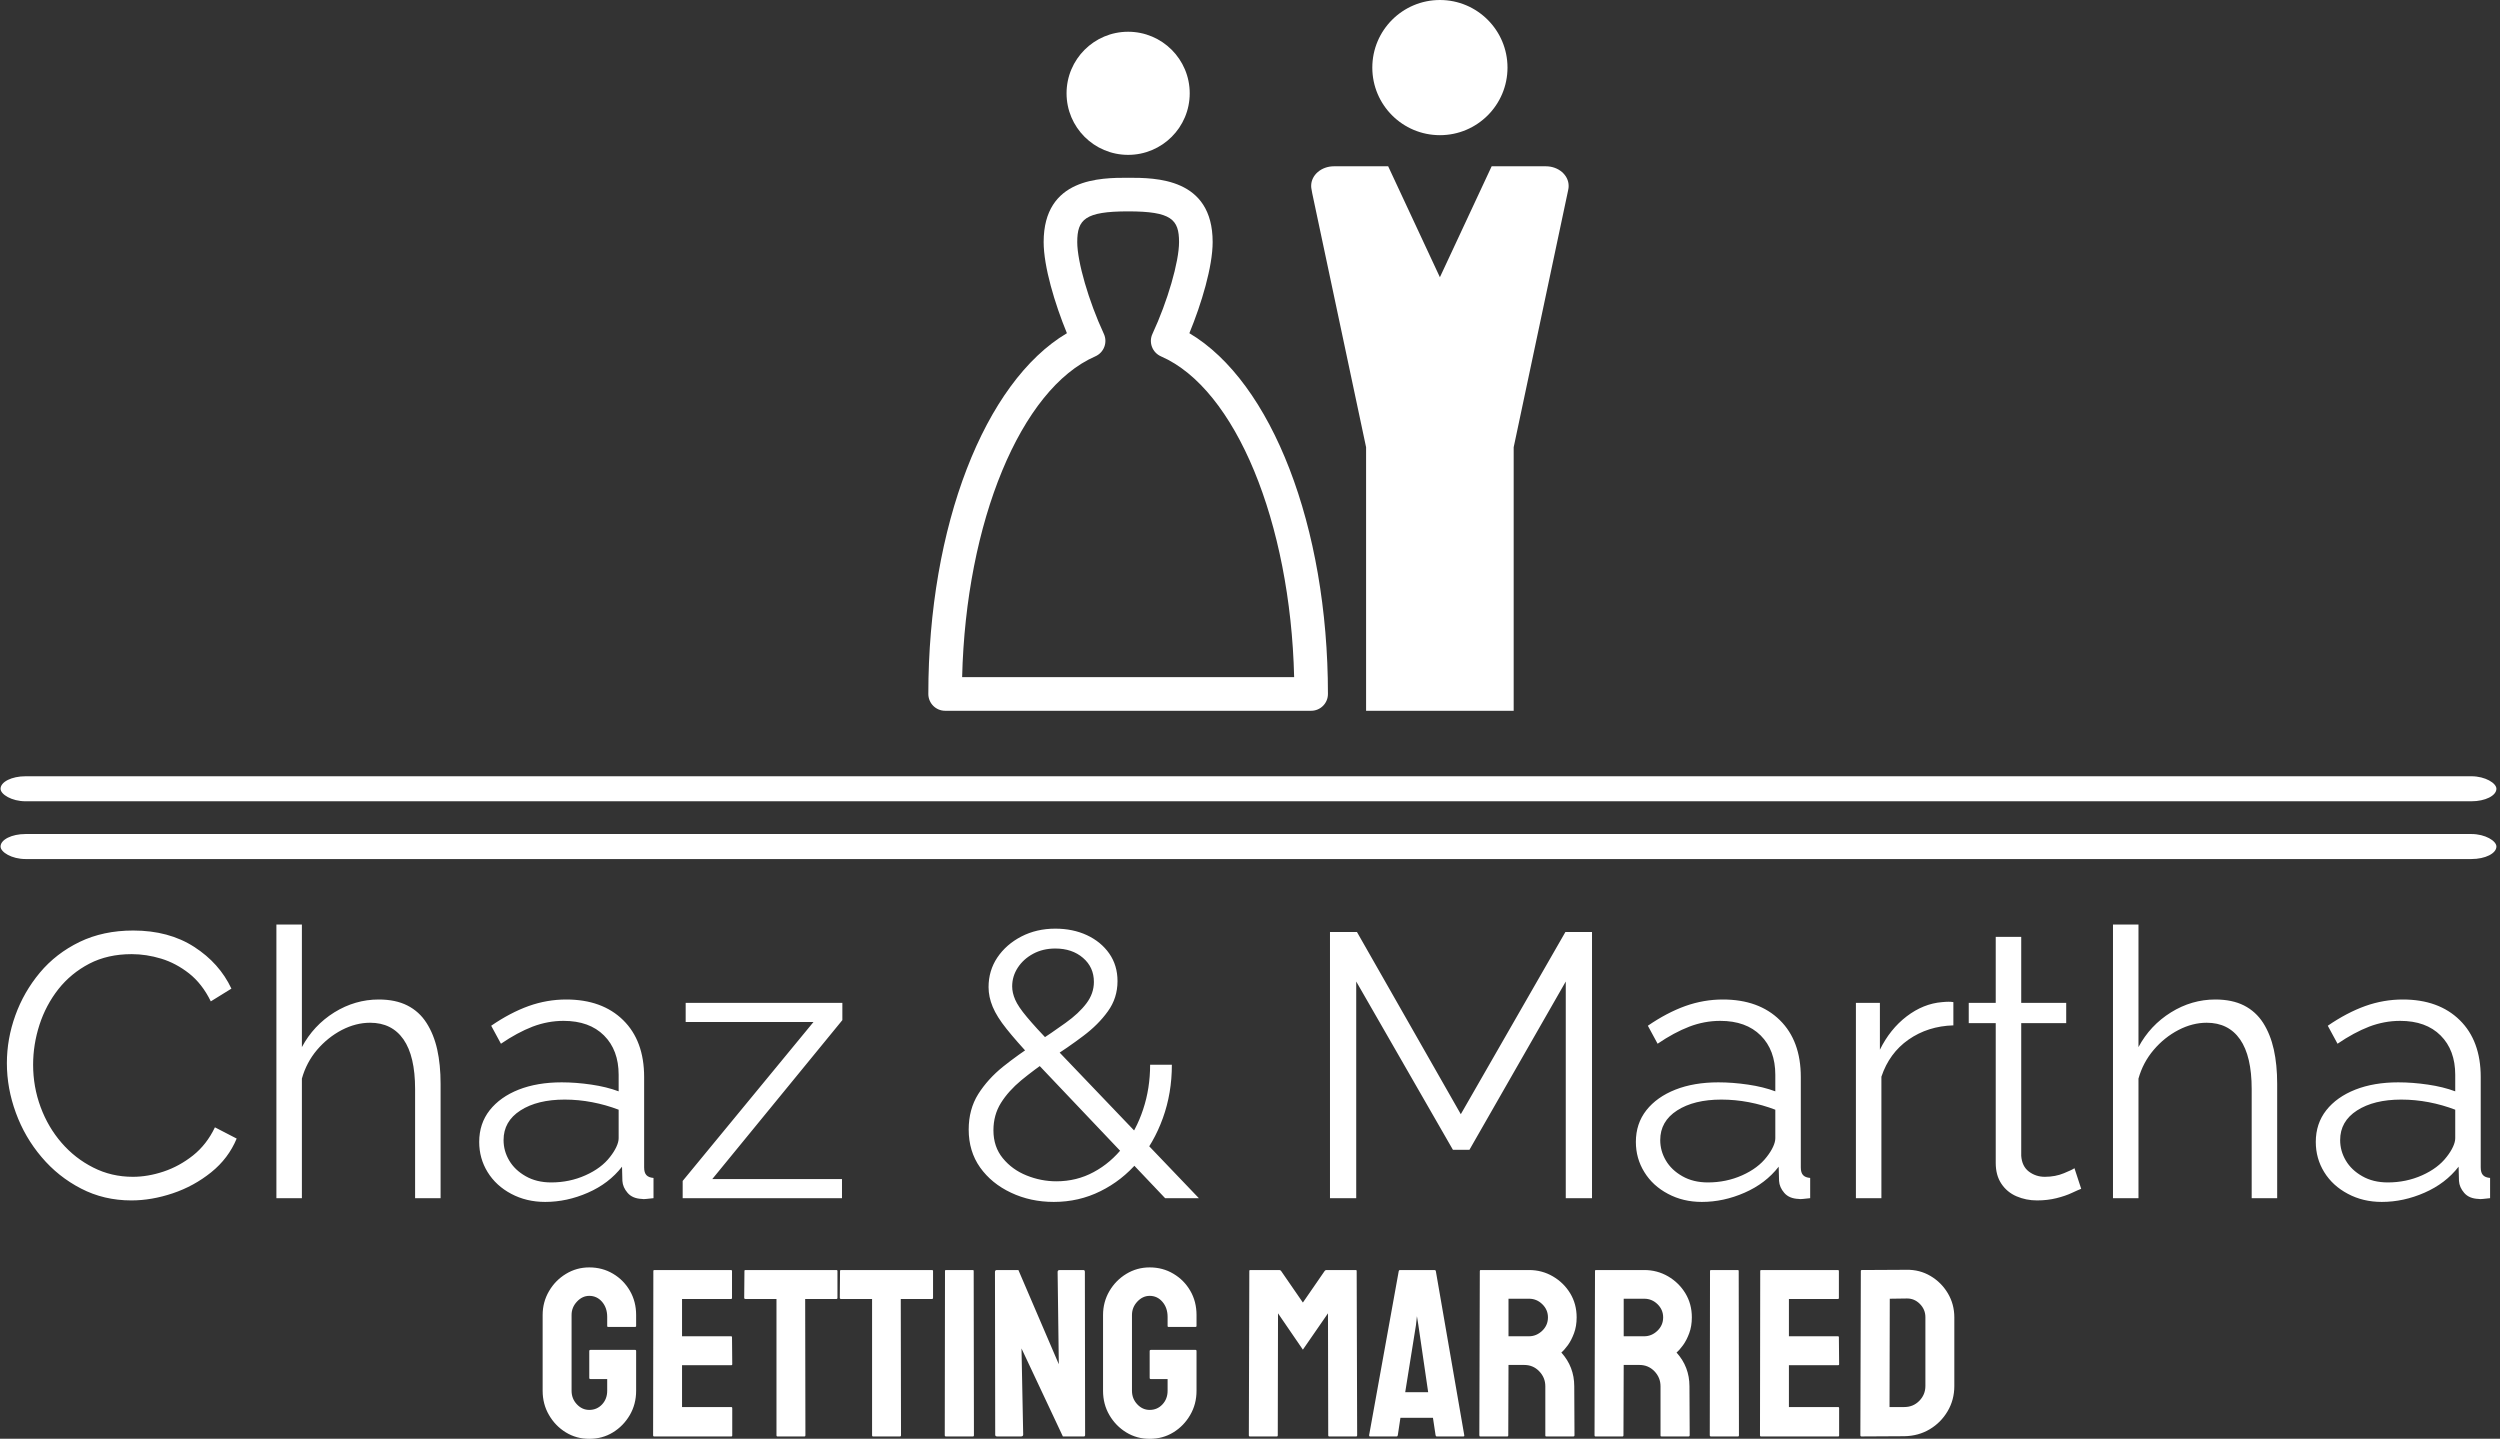 <svg xmlns="http://www.w3.org/2000/svg" version="1.1" xmlns:xlink="http://www.w3.org/1999/xlink"
     xmlns:svgjs="http://svgjs.dev/svgjs" width="2000" height="1151" viewBox="0 0 2000 1151">
    <rect x="0" y="0" width="2000" height="1151" fill="#333333" stroke="none"/>
    <g transform="matrix(1,0,0,1,-1.212,0.035)">
        <svg viewBox="0 0 396 228" data-background-color="#ffffff" preserveAspectRatio="xMidYMid meet" height="1151"
             width="2000" xmlns="http://www.w3.org/2000/svg" xmlns:xlink="http://www.w3.org/1999/xlink">
            <g id="tight-bounds" transform="matrix(1,0,0,1,0.24,-0.007)">
                <svg viewBox="0 0 395.52 228.014" height="228.014" width="395.52">
                    <g>
                        <svg viewBox="0 0 397.498 229.154" height="228.014"
                             width="395.52">
                            <g>
                                <rect width="397.498" height="3.984" x="0" y="123.63"
                                      fill="#ffffff" opacity="1" stroke-width="0" stroke="transparent" fill-opacity="1"
                                      class="rect-qz-0" data-fill-palette-color="primary" rx="1%" id="qz-0"
                                      data-palette-color="#3a3a3a"></rect>
                            </g>
                            <g>
                                <rect width="397.498" height="3.984" x="0" y="132.829"
                                      fill="#ffffff" opacity="1" stroke-width="0" stroke="transparent" fill-opacity="1"
                                      class="rect-qz-1" data-fill-palette-color="primary" rx="1%" id="qz-1"
                                      data-palette-color="#3a3a3a"></rect>
                            </g>
                            <g transform="matrix(1,0,0,1,0.989,147.243)">
                                <svg viewBox="0 0 395.52 81.911" height="81.911" width="395.52">
                                    <g id="textblocktransform">
                                        <svg viewBox="0 0 395.52 81.911" height="81.911"
                                             width="395.52" id="textblock">
                                            <g>
                                                <svg viewBox="0 0 395.52 44.179" height="44.179"
                                                     width="395.52">
                                                    <g transform="matrix(1,0,0,1,0,0)">
                                                        <svg width="395.52" viewBox="2.1 -36.5 331.22 37"
                                                             height="44.179" data-palette-color="#3a3a3a">
                                                            <path d="M2.1-18L2.1-18Q2.1-21.25 3.23-24.38 4.35-27.5 6.5-30.08 8.65-32.65 11.8-34.18 14.95-35.7 18.95-35.7L18.95-35.7Q23.7-35.7 27.08-33.52 30.45-31.35 32.05-27.95L32.05-27.95 29.3-26.25Q28.15-28.6 26.4-29.98 24.65-31.35 22.68-31.95 20.7-32.55 18.75-32.55L18.75-32.55Q15.55-32.55 13.1-31.28 10.65-30 8.97-27.88 7.3-25.75 6.45-23.13 5.6-20.5 5.6-17.8L5.6-17.8Q5.6-14.85 6.6-12.15 7.6-9.45 9.4-7.38 11.2-5.3 13.63-4.08 16.05-2.85 18.9-2.85L18.9-2.85Q20.9-2.85 23-3.55 25.1-4.25 26.93-5.7 28.75-7.15 29.85-9.45L29.85-9.45 32.75-7.95Q31.65-5.3 29.35-3.45 27.05-1.6 24.23-0.65 21.4 0.3 18.7 0.3L18.7 0.3Q15.05 0.3 12-1.28 8.95-2.85 6.73-5.48 4.5-8.1 3.3-11.38 2.1-14.65 2.1-18ZM59.95-15.25L59.95 0 56.55 0 56.55-14.55Q56.55-18.95 55-21.18 53.45-23.4 50.55-23.4L50.55-23.4Q48.65-23.4 46.77-22.43 44.9-21.45 43.47-19.78 42.05-18.1 41.45-15.95L41.45-15.95 41.45 0 38.05 0 38.05-36.5 41.45-36.5 41.45-20.15Q43-23.05 45.77-24.78 48.55-26.5 51.7-26.5L51.7-26.5Q53.95-26.5 55.52-25.7 57.1-24.9 58.07-23.38 59.05-21.85 59.5-19.83 59.95-17.8 59.95-15.25L59.95-15.25ZM65.1-7.5L65.1-7.5Q65.1-9.95 66.5-11.73 67.9-13.5 70.37-14.48 72.85-15.45 76.1-15.45L76.1-15.45Q78-15.45 80.05-15.15 82.1-14.85 83.7-14.25L83.7-14.25 83.7-16.45Q83.7-19.75 81.75-21.7 79.8-23.65 76.35-23.65L76.35-23.65Q74.25-23.65 72.22-22.88 70.2-22.1 68-20.6L68-20.6 66.7-23Q69.25-24.75 71.7-25.63 74.15-26.5 76.7-26.5L76.7-26.5Q81.5-26.5 84.3-23.75 87.1-21 87.1-16.15L87.1-16.15 87.1-4.1Q87.1-3.4 87.4-3.08 87.7-2.75 88.35-2.7L88.35-2.7 88.35 0Q87.8 0.05 87.4 0.1 87 0.15 86.8 0.1L86.8 0.1Q85.55 0.05 84.9-0.7 84.25-1.45 84.2-2.3L84.2-2.3 84.15-4.2Q82.4-1.95 79.6-0.73 76.8 0.5 73.9 0.5L73.9 0.5Q71.4 0.5 69.37-0.58 67.35-1.65 66.22-3.48 65.1-5.3 65.1-7.5ZM82.55-5.5L82.55-5.5Q83.1-6.2 83.4-6.85 83.7-7.5 83.7-8L83.7-8 83.7-11.8Q82-12.45 80.17-12.8 78.35-13.15 76.5-13.15L76.5-13.15Q72.85-13.15 70.6-11.7 68.35-10.25 68.35-7.75L68.35-7.75Q68.35-6.3 69.1-5.03 69.85-3.75 71.3-2.93 72.75-2.1 74.7-2.1L74.7-2.1Q77.15-2.1 79.27-3.05 81.4-4 82.55-5.5ZM92.24 0L92.24-2.3 109.69-23.5 92.64-23.5 92.64-26.05 113.54-26.05 113.54-23.75 96.19-2.55 113.49-2.55 113.49 0 92.24 0ZM161.09 0L156.59 0 138.89-18.65Q136.74-20.95 135.44-22.58 134.14-24.2 133.59-25.53 133.04-26.85 133.04-28.15L133.04-28.15Q133.04-30.35 134.21-32.1 135.39-33.85 137.41-34.9 139.44-35.95 141.94-35.95L141.94-35.95Q144.29-35.95 146.16-35.08 148.04-34.2 149.14-32.63 150.24-31.05 150.24-28.95L150.24-28.95Q150.24-26.7 148.96-24.93 147.69-23.15 145.66-21.63 143.64-20.1 141.19-18.55L141.19-18.55Q139.14-17.15 137.41-15.73 135.69-14.3 134.69-12.7 133.69-11.1 133.69-9.05L133.69-9.05Q133.69-6.85 134.94-5.33 136.19-3.8 138.11-3.03 140.04-2.25 142.09-2.25L142.09-2.25Q144.79-2.25 147.06-3.48 149.34-4.7 151.04-6.88 152.74-9.05 153.66-11.85 154.59-14.65 154.59-17.8L154.59-17.8 157.49-17.8Q157.49-14 156.29-10.68 155.09-7.35 152.96-4.85 150.84-2.35 147.96-0.93 145.09 0.5 141.74 0.5L141.74 0.5Q138.64 0.5 136.04-0.73 133.44-1.95 131.91-4.1 130.39-6.25 130.39-9.15L130.39-9.15Q130.39-11.85 131.66-13.88 132.94-15.9 134.96-17.53 136.99-19.15 139.24-20.6L139.24-20.6Q141.54-22.1 143.31-23.38 145.09-24.65 146.09-25.98 147.09-27.3 147.09-28.85L147.09-28.85Q147.09-30.8 145.64-32.05 144.19-33.3 141.94-33.3L141.94-33.3Q140.29-33.3 138.99-32.6 137.69-31.9 136.94-30.75 136.19-29.6 136.19-28.25L136.19-28.25Q136.19-27.4 136.59-26.48 136.99-25.55 138.14-24.18 139.29-22.8 141.44-20.55L141.44-20.55 161.09 0ZM213.53 0L210.03 0 210.03-28.9 197.18-6.45 194.98-6.45 182.08-28.9 182.08 0 178.58 0 178.58-35.5 182.18-35.5 196.03-11.2 209.98-35.5 213.53-35.5 213.53 0ZM219.38-7.5L219.38-7.5Q219.38-9.95 220.78-11.73 222.18-13.5 224.66-14.48 227.13-15.45 230.38-15.45L230.38-15.45Q232.28-15.45 234.33-15.15 236.38-14.85 237.98-14.25L237.98-14.25 237.98-16.45Q237.98-19.75 236.03-21.7 234.08-23.65 230.63-23.65L230.63-23.65Q228.53-23.65 226.51-22.88 224.48-22.1 222.28-20.6L222.28-20.6 220.98-23Q223.53-24.75 225.98-25.63 228.43-26.5 230.98-26.5L230.98-26.5Q235.78-26.5 238.58-23.75 241.38-21 241.38-16.15L241.38-16.15 241.38-4.1Q241.38-3.4 241.68-3.08 241.98-2.75 242.63-2.7L242.63-2.7 242.63 0Q242.08 0.05 241.68 0.1 241.28 0.15 241.08 0.1L241.08 0.1Q239.83 0.05 239.18-0.7 238.53-1.45 238.48-2.3L238.48-2.3 238.43-4.2Q236.68-1.95 233.88-0.73 231.08 0.5 228.18 0.5L228.18 0.5Q225.68 0.5 223.66-0.58 221.63-1.65 220.51-3.48 219.38-5.3 219.38-7.5ZM236.83-5.5L236.83-5.5Q237.38-6.2 237.68-6.85 237.98-7.5 237.98-8L237.98-8 237.98-11.8Q236.28-12.45 234.46-12.8 232.63-13.15 230.78-13.15L230.78-13.15Q227.13-13.15 224.88-11.7 222.63-10.25 222.63-7.75L222.63-7.75Q222.63-6.3 223.38-5.03 224.13-3.75 225.58-2.93 227.03-2.1 228.98-2.1L228.98-2.1Q231.43-2.1 233.56-3.05 235.68-4 236.83-5.5ZM261.73-26.15L261.73-23.05Q258.33-22.95 255.75-21.15 253.18-19.35 252.13-16.2L252.13-16.2 252.13 0 248.73 0 248.73-26.05 251.93-26.05 251.93-19.8Q253.28-22.55 255.5-24.25 257.73-25.95 260.23-26.15L260.23-26.15Q260.73-26.2 261.1-26.2 261.48-26.2 261.73-26.15L261.73-26.15ZM277.88-4L278.78-1.25Q278.38-1.1 277.53-0.7 276.68-0.3 275.48 0 274.28 0.3 272.88 0.3L272.88 0.3Q271.43 0.3 270.15-0.25 268.88-0.8 268.13-1.93 267.38-3.05 267.38-4.7L267.38-4.7 267.38-23.35 263.78-23.35 263.78-26.05 267.38-26.05 267.38-34.85 270.78-34.85 270.78-26.05 276.78-26.05 276.78-23.35 270.78-23.35 270.78-5.65Q270.88-4.25 271.8-3.55 272.73-2.85 273.93-2.85L273.93-2.85Q275.33-2.85 276.48-3.33 277.63-3.8 277.88-4L277.88-4ZM304.92-15.25L304.92 0 301.52 0 301.52-14.55Q301.52-18.95 299.97-21.18 298.42-23.4 295.52-23.4L295.52-23.4Q293.62-23.4 291.75-22.43 289.87-21.45 288.45-19.78 287.02-18.1 286.42-15.95L286.42-15.95 286.42 0 283.02 0 283.02-36.5 286.42-36.5 286.42-20.15Q287.97-23.05 290.75-24.78 293.52-26.5 296.67-26.5L296.67-26.5Q298.92-26.5 300.5-25.7 302.07-24.9 303.05-23.38 304.02-21.85 304.47-19.83 304.92-17.8 304.92-15.25L304.92-15.25ZM310.07-7.5L310.07-7.5Q310.07-9.95 311.47-11.73 312.87-13.5 315.35-14.48 317.82-15.45 321.07-15.45L321.07-15.45Q322.97-15.45 325.02-15.15 327.07-14.85 328.67-14.25L328.67-14.25 328.67-16.45Q328.67-19.75 326.72-21.7 324.77-23.65 321.32-23.65L321.32-23.65Q319.22-23.65 317.19-22.88 315.17-22.1 312.97-20.6L312.97-20.6 311.67-23Q314.22-24.75 316.67-25.63 319.12-26.5 321.67-26.5L321.67-26.5Q326.47-26.5 329.27-23.75 332.07-21 332.07-16.15L332.07-16.15 332.07-4.1Q332.07-3.4 332.37-3.08 332.67-2.75 333.32-2.7L333.32-2.7 333.32 0Q332.77 0.05 332.37 0.1 331.97 0.15 331.77 0.1L331.77 0.1Q330.52 0.05 329.87-0.7 329.22-1.45 329.17-2.3L329.17-2.3 329.12-4.2Q327.37-1.95 324.57-0.73 321.77 0.5 318.87 0.5L318.87 0.5Q316.37 0.5 314.35-0.58 312.32-1.65 311.19-3.48 310.07-5.3 310.07-7.5ZM327.52-5.5L327.52-5.5Q328.07-6.2 328.37-6.85 328.67-7.5 328.67-8L328.67-8 328.67-11.8Q326.97-12.45 325.15-12.8 323.32-13.15 321.47-13.15L321.47-13.15Q317.82-13.15 315.57-11.7 313.32-10.25 313.32-7.75L313.32-7.75Q313.32-6.3 314.07-5.03 314.82-3.75 316.27-2.93 317.72-2.1 319.67-2.1L319.67-2.1Q322.12-2.1 324.25-3.05 326.37-4 327.52-5.5Z"
                                                                  opacity="1" transform="matrix(1,0,0,1,0,0)"
                                                                  fill="#ffffff" class="wordmark-text-0"
                                                                  data-fill-palette-color="primary" id="text-0"></path>
                                                        </svg>
                                                    </g>
                                                </svg>
                                            </g>
                                            <g transform="matrix(1,0,0,1,85.332,54.608)">
                                                <svg viewBox="0 0 224.855 27.303"
                                                     height="27.303" width="224.855">
                                                    <g transform="matrix(1,0,0,1,0,0)">
                                                        <svg width="224.855"
                                                             viewBox="1.4 -35.35 295.21 35.85"
                                                             height="27.303" data-palette-color="#3a3a3a">
                                                            <path d="M11.15 0.5L11.15 0.5Q8.45 0.5 6.25-0.85 4.05-2.2 2.73-4.48 1.4-6.75 1.4-9.55L1.4-9.55 1.4-25.4Q1.4-28.1 2.73-30.38 4.05-32.65 6.28-34 8.5-35.35 11.15-35.35L11.15-35.35Q13.9-35.35 16.13-34.02 18.35-32.7 19.65-30.45 20.95-28.2 20.95-25.4L20.95-25.4 20.95-23.1Q20.95-22.9 20.7-22.9L20.7-22.9 15.1-22.9Q14.9-22.9 14.9-23.1L14.9-23.1 14.9-25Q14.9-26.9 13.83-28.15 12.75-29.4 11.15-29.4L11.15-29.4Q9.7-29.4 8.58-28.2 7.45-27 7.45-25.4L7.45-25.4 7.45-9.55Q7.45-7.9 8.55-6.73 9.65-5.55 11.15-5.55L11.15-5.55Q12.75-5.55 13.83-6.7 14.9-7.85 14.9-9.55L14.9-9.55 14.9-12 11.4-12Q11.15-12 11.15-12.25L11.15-12.25 11.15-17.85Q11.15-18.1 11.4-18.1L11.4-18.1 20.75-18.1Q20.95-18.1 20.95-17.85L20.95-17.85 20.95-9.55Q20.95-6.75 19.63-4.48 18.3-2.2 16.1-0.85 13.9 0.5 11.15 0.5ZM40.85 0L24.7 0Q24.5 0 24.5-0.25L24.5-0.25 24.55-34.6Q24.55-34.8 24.75-34.8L24.75-34.8 40.8-34.8Q41-34.8 41-34.55L41-34.55 41-28.95Q41-28.75 40.8-28.75L40.8-28.75 30.55-28.75 30.55-20.95 40.8-20.95Q41-20.95 41-20.75L41-20.75 41.05-15.1Q41.05-14.9 40.85-14.9L40.85-14.9 30.55-14.9 30.55-6.15 40.85-6.15Q41.05-6.15 41.05-5.9L41.05-5.9 41.05-0.2Q41.05 0 40.85 0L40.85 0ZM56.15 0L50.5 0Q50.3 0 50.3-0.25L50.3-0.25 50.3-28.75 43.8-28.75Q43.55-28.75 43.55-29L43.55-29 43.6-34.6Q43.6-34.8 43.8-34.8L43.8-34.8 62.8-34.8Q63.05-34.8 63.05-34.6L63.05-34.6 63.05-29Q63.05-28.75 62.85-28.75L62.85-28.75 56.3-28.75 56.35-0.25Q56.35 0 56.15 0L56.15 0ZM76.14 0L70.49 0Q70.29 0 70.29-0.25L70.29-0.25 70.29-28.75 63.79-28.75Q63.54-28.75 63.54-29L63.54-29 63.59-34.6Q63.59-34.8 63.79-34.8L63.79-34.8 82.79-34.8Q83.04-34.8 83.04-34.6L83.04-34.6 83.04-29Q83.04-28.75 82.84-28.75L82.84-28.75 76.29-28.75 76.34-0.25Q76.34 0 76.14 0L76.14 0ZM91.39 0L85.74 0Q85.49 0 85.49-0.25L85.49-0.25 85.54-34.6Q85.54-34.8 85.74-34.8L85.74-34.8 91.34-34.8Q91.54-34.8 91.54-34.6L91.54-34.6 91.59-0.25Q91.59 0 91.39 0L91.39 0ZM101.44 0L96.44 0Q96.04 0 96.04-0.35L96.04-0.35 95.99-34.4Q95.99-34.8 96.39-34.8L96.39-34.8 100.89-34.8 109.34-15.1 109.09-34.4Q109.09-34.8 109.54-34.8L109.54-34.8 114.49-34.8Q114.79-34.8 114.79-34.4L114.79-34.4 114.84-0.3Q114.84 0 114.59 0L114.59 0 110.19 0 101.54-18.4 101.89-0.4Q101.89 0 101.44 0L101.44 0ZM128.34 0.5L128.34 0.5Q125.64 0.5 123.44-0.85 121.24-2.2 119.91-4.48 118.59-6.75 118.59-9.55L118.59-9.55 118.59-25.4Q118.59-28.1 119.91-30.38 121.24-32.65 123.46-34 125.69-35.35 128.34-35.35L128.34-35.35Q131.09-35.35 133.31-34.02 135.54-32.7 136.84-30.45 138.14-28.2 138.14-25.4L138.14-25.4 138.14-23.1Q138.14-22.9 137.89-22.9L137.89-22.9 132.29-22.9Q132.09-22.9 132.09-23.1L132.09-23.1 132.09-25Q132.09-26.9 131.01-28.15 129.94-29.4 128.34-29.4L128.34-29.4Q126.89-29.4 125.76-28.2 124.64-27 124.64-25.4L124.64-25.4 124.64-9.55Q124.64-7.9 125.74-6.73 126.84-5.55 128.34-5.55L128.34-5.55Q129.94-5.55 131.01-6.7 132.09-7.85 132.09-9.55L132.09-9.55 132.09-12 128.59-12Q128.34-12 128.34-12.25L128.34-12.25 128.34-17.85Q128.34-18.1 128.59-18.1L128.59-18.1 137.94-18.1Q138.14-18.1 138.14-17.85L138.14-17.85 138.14-9.55Q138.14-6.75 136.81-4.48 135.49-2.2 133.29-0.85 131.09 0.5 128.34 0.5ZM154.93 0L149.28 0Q149.08 0 149.08-0.25L149.08-0.25 149.18-34.6Q149.18-34.8 149.38-34.8L149.38-34.8 155.48-34.8Q155.68-34.8 155.83-34.6L155.83-34.6 160.38-28 164.93-34.6Q165.08-34.8 165.28-34.8L165.28-34.8 171.43-34.8Q171.63-34.8 171.63-34.6L171.63-34.6 171.73-0.25Q171.73 0 171.53 0L171.53 0 165.88 0Q165.68 0 165.68-0.25L165.68-0.25 165.63-25.75 160.38-18.15 155.18-25.75 155.13-0.25Q155.13 0 154.93 0L154.93 0ZM174.23-0.25L174.23-0.25 180.43-34.6Q180.48-34.8 180.68-34.8L180.68-34.8 187.93-34.8Q188.13-34.8 188.18-34.6L188.18-34.6 194.13-0.25Q194.18 0 193.93 0L193.93 0 188.38 0Q188.18 0 188.13-0.25L188.13-0.25 187.58-3.9 180.78-3.9 180.23-0.25Q180.18 0 179.98 0L179.98 0 174.43 0Q174.23 0 174.23-0.25ZM184.03-23.3L181.78-9.25 186.58-9.25 184.53-23.3 184.23-25.15 184.03-23.3ZM203.13 0L197.47 0Q197.28 0 197.28-0.25L197.28-0.25 197.38-34.6Q197.38-34.8 197.58-34.8L197.58-34.8 207.68-34.8Q210.38-34.8 212.65-33.48 214.93-32.15 216.28-29.93 217.63-27.7 217.63-24.9L217.63-24.9Q217.63-23.05 217.08-21.58 216.53-20.1 215.78-19.07 215.03-18.05 214.43-17.55L214.43-17.55Q217.13-14.55 217.13-10.5L217.13-10.5 217.18-0.25Q217.18 0 216.93 0L216.93 0 211.28 0Q211.08 0 211.08-0.15L211.08-0.15 211.08-10.5Q211.08-12.3 209.8-13.63 208.53-14.95 206.68-14.95L206.68-14.95 203.38-14.95 203.33-0.25Q203.33 0 203.13 0L203.13 0ZM203.38-28.8L203.38-20.95 207.68-20.95Q209.22-20.95 210.43-22.1 211.63-23.25 211.63-24.9L211.63-24.9Q211.63-26.5 210.45-27.65 209.28-28.8 207.68-28.8L207.68-28.8 203.38-28.8ZM227.22 0L221.57 0Q221.37 0 221.37-0.25L221.37-0.25 221.47-34.6Q221.47-34.8 221.67-34.8L221.67-34.8 231.77-34.8Q234.47-34.8 236.75-33.48 239.02-32.15 240.37-29.93 241.72-27.7 241.72-24.9L241.72-24.9Q241.72-23.05 241.17-21.58 240.62-20.1 239.87-19.07 239.12-18.05 238.52-17.55L238.52-17.55Q241.22-14.55 241.22-10.5L241.22-10.5 241.27-0.25Q241.27 0 241.02 0L241.02 0 235.37 0Q235.17 0 235.17-0.15L235.17-0.15 235.17-10.5Q235.17-12.3 233.9-13.63 232.62-14.95 230.77-14.95L230.77-14.95 227.47-14.95 227.42-0.25Q227.42 0 227.22 0L227.22 0ZM227.47-28.8L227.47-20.95 231.77-20.95Q233.32-20.95 234.52-22.1 235.72-23.25 235.72-24.9L235.72-24.9Q235.72-26.5 234.55-27.65 233.37-28.8 231.77-28.8L231.77-28.8 227.47-28.8ZM251.37 0L245.72 0Q245.47 0 245.47-0.25L245.47-0.25 245.52-34.6Q245.52-34.8 245.72-34.8L245.72-34.8 251.32-34.8Q251.52-34.8 251.52-34.6L251.52-34.6 251.57-0.25Q251.57 0 251.37 0L251.37 0ZM272.32 0L256.17 0Q255.97 0 255.97-0.25L255.97-0.25 256.02-34.6Q256.02-34.8 256.22-34.8L256.22-34.8 272.27-34.8Q272.47-34.8 272.47-34.55L272.47-34.55 272.47-28.95Q272.47-28.75 272.27-28.75L272.27-28.75 262.02-28.75 262.02-20.95 272.27-20.95Q272.47-20.95 272.47-20.75L272.47-20.75 272.52-15.1Q272.52-14.9 272.32-14.9L272.32-14.9 262.02-14.9 262.02-6.15 272.32-6.15Q272.52-6.15 272.52-5.9L272.52-5.9 272.52-0.2Q272.52 0 272.32 0L272.32 0ZM286.16-0.05L277.21 0Q276.96 0 276.96-0.25L276.96-0.25 277.06-34.6Q277.06-34.8 277.26-34.8L277.26-34.8 286.61-34.85Q289.36-34.9 291.64-33.55 293.91-32.2 295.26-29.93 296.61-27.65 296.61-24.9L296.61-24.9 296.61-10.55Q296.61-7.65 295.21-5.28 293.81-2.9 291.46-1.5 289.11-0.1 286.16-0.05L286.16-0.05ZM283.11-28.8L283.06-6.15 286.16-6.15Q288.01-6.15 289.29-7.45 290.56-8.75 290.56-10.55L290.56-10.55 290.56-24.95Q290.56-26.55 289.39-27.73 288.21-28.9 286.61-28.85L286.61-28.85 283.11-28.8Z"
                                                                  opacity="1" transform="matrix(1,0,0,1,0,0)"
                                                                  fill="#ffffff" class="slogan-text-1"
                                                                  data-fill-palette-color="secondary"
                                                                  id="text-1"></path>
                                                        </svg>
                                                    </g>
                                                </svg>
                                            </g>
                                        </svg>
                                    </g>
                                </svg>
                            </g>
                            <g transform="matrix(1,0,0,1,147.76,0)">
                                <svg viewBox="0 0 101.978 113.201" height="113.201"
                                     width="101.978">
                                    <g>
                                        <svg xmlns="http://www.w3.org/2000/svg" xmlns:xlink="http://www.w3.org/1999/xlink" version="1.1" x="0" y="0" viewBox="6.683 2.466 76.634 85.068" enable-background="new 0 0 90 90" xml:space="preserve" height="113.201" width="101.978" class="icon-icon-0" data-fill-palette-color="accent" id="icon-0"><g fill="#3a3a3a" data-fill-palette-color="accent"><g fill="#3a3a3a" data-fill-palette-color="accent"><g fill="#3a3a3a" data-fill-palette-color="accent"><path d="M37.967 13.635c0 4.07-3.297 7.366-7.372 7.366-4.066 0-7.368-3.296-7.368-7.366 0-4.071 3.302-7.369 7.368-7.369C34.669 6.266 37.967 9.563 37.967 13.635z" fill="#ffffff" data-fill-palette-color="accent"></path></g><g
                                                fill="#3a3a3a" data-fill-palette-color="accent"><path d="M52.501 87.534H8.694c-1.11 0-2.011-0.901-2.011-2.012 0-20.061 6.732-37.337 16.586-43.177-1.452-3.53-2.784-7.975-2.784-10.907 0-7.696 6.83-7.696 10.112-7.696s10.115 0 10.115 7.696c0 2.938-1.333 7.38-2.787 10.907 9.854 5.837 16.585 23.116 16.585 43.177C54.511 86.633 53.611 87.534 52.501 87.534zM10.729 83.511h39.736c-0.445-18.543-7.01-34.512-15.938-38.395-0.497-0.218-0.886-0.627-1.078-1.134-0.193-0.506-0.171-1.07 0.058-1.56 1.815-3.902 3.183-8.624 3.183-10.984 0-2.712-0.92-3.674-6.092-3.674-5.17 0-6.092 0.962-6.092 3.674 0 2.357 1.369 7.079 3.183 10.984 0.228 0.492 0.249 1.054 0.056 1.56-0.192 0.51-0.581 0.916-1.078 1.134C17.739 48.999 11.175 64.968 10.729 83.511z" fill="#ffffff" data-fill-palette-color="accent"></path></g></g><g
                                                fill="#3a3a3a" data-fill-palette-color="accent"><g fill="#3a3a3a" data-fill-palette-color="accent"><path d="M76 10.557c0 4.465-3.62 8.087-8.086 8.087-4.471 0-8.094-3.622-8.094-8.087 0-4.468 3.623-8.091 8.094-8.091C72.38 2.466 76 6.089 76 10.557z" fill="#ffffff" data-fill-palette-color="accent"></path></g>
                                            <g fill="#3a3a3a" data-fill-palette-color="accent"><path d="M80.593 22.368h-6.489l-6.195 13.279-6.191-13.279h-6.492c-1.505 0-2.724 1.048-2.724 2.338 0 0.114 0.006 0.229 0.028 0.338l0.101 0.566 6.444 30.384v31.54h17.664v-31.54l6.498-30.664 0.055-0.286c0.02-0.109 0.025-0.224 0.025-0.338C83.316 23.416 82.097 22.368 80.593 22.368z" fill="#ffffff" data-fill-palette-color="accent"></path></g></g></g></svg>
                                    </g>
                                </svg>
                            </g>
                            <g></g>
                        </svg>
                    </g>
                    <defs></defs>
                </svg>
                <rect width="395.52" height="228.014" fill="none" stroke="none" visibility="hidden"></rect>
            </g>
        </svg>
    </g>
</svg>